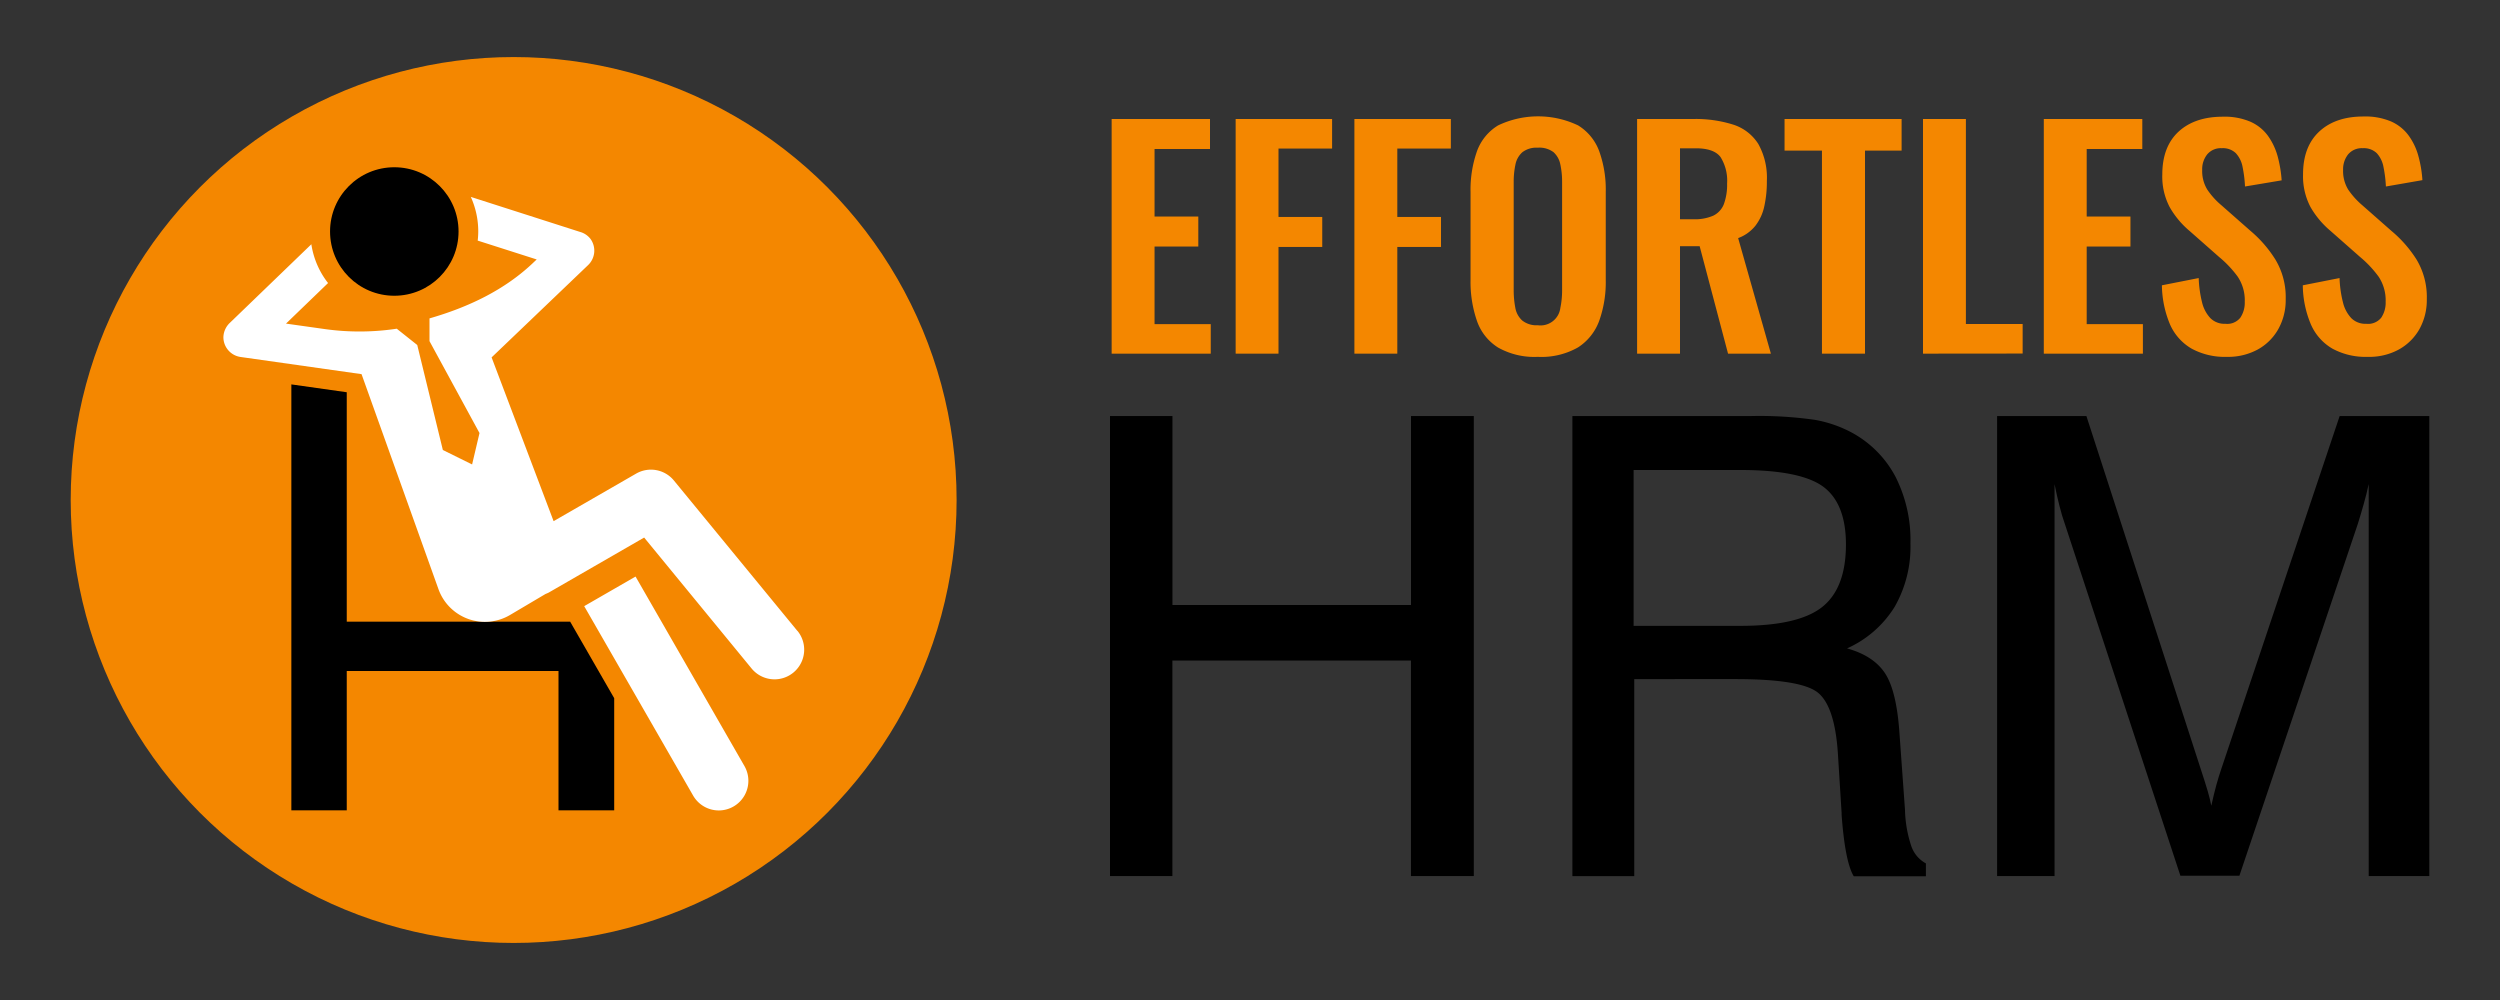 <svg id="Layer_1" data-name="Layer 1" xmlns="http://www.w3.org/2000/svg" viewBox="0 0 500 200"><rect x="0" y="0" width="500" height="200" fill="#333333" stroke="none"/><defs><style>.cls-1{fill:#f48700;}.cls-2{fill:#fff;}</style></defs><path d="M222,175.21v-92h12.49V121h47.71V83.21h12.56v92H282.19v-43.1H234.48v43.1Z"/><path d="M314.48,83.21h35.66a78.13,78.13,0,0,1,12.78.75,24.66,24.66,0,0,1,7.33,2.5,21.41,21.41,0,0,1,8.84,8.87,28,28,0,0,1,3,13.36,24.17,24.17,0,0,1-3.18,12.71,21.52,21.52,0,0,1-9.5,8.28q5.37,1.5,7.65,5.06t2.84,12L381,162a24.51,24.51,0,0,0,1.28,7.28,6.22,6.22,0,0,0,2.9,3.4v2.57H370.75q-1.74-2.88-2.43-12.31v-.37l-.75-12q-.63-9.25-3.94-12t-16.55-2.75H326.85v39.41H314.48ZM326.72,94v31.17h21.36q11.57,0,16.33-3.75t4.78-12.49c0-5.45-1.5-9.31-4.49-11.55S356.16,94,348.08,94Z"/><path d="M410.91,96.82v78.39H399.42v-92h17.86l22.8,70.39c.66,2,1.15,3.55,1.47,4.65s.55,2.07.71,2.9c.34-1.54.67-2.91,1-4.12s.69-2.35,1.06-3.43l23.61-70.39h17.93v92H473.74V96.82c-.29,1.34-.62,2.68-1,4s-.77,2.7-1.19,4l-23.67,70.33h-11.8L413,104.88c-.41-1.16-.79-2.41-1.12-3.75S411.2,98.37,410.91,96.82Z"/><path class="cls-1" d="M222.33,70.73V23.8H242v6H230.91v13.5h8.75v6h-8.75V64.82h11.24v5.91Z"/><path class="cls-1" d="M247.13,70.73V23.8h19.29v5.91H255.7V43.39h8.75v6H255.7V70.73Z"/><path class="cls-1" d="M270.88,70.73V23.8h19.29v5.91H279.46V43.39h8.74v6h-8.74V70.73Z"/><path class="cls-1" d="M307.55,71.37a14.75,14.75,0,0,1-7.93-1.86,10.21,10.21,0,0,1-4.23-5.33A23.81,23.81,0,0,1,294.11,56V38.4a23.18,23.18,0,0,1,1.28-8.14,10,10,0,0,1,4.23-5.18,18.59,18.59,0,0,1,16,0,10.17,10.17,0,0,1,4.23,5.18,22.71,22.71,0,0,1,1.3,8.14V56a23,23,0,0,1-1.3,8.14,10.66,10.66,0,0,1-4.23,5.33A14.79,14.79,0,0,1,307.55,71.37Zm0-6.32a4,4,0,0,0,4.52-3.47,17,17,0,0,0,.35-3.54V36.43a16.42,16.42,0,0,0-.35-3.53,4.45,4.45,0,0,0-1.36-2.46,4.68,4.68,0,0,0-3.16-.9,4.59,4.59,0,0,0-3.07.9,4.42,4.42,0,0,0-1.39,2.46,16.42,16.42,0,0,0-.35,3.53V58a18.56,18.56,0,0,0,.32,3.54,4.47,4.47,0,0,0,1.37,2.55A4.59,4.59,0,0,0,307.55,65.05Z"/><path class="cls-1" d="M327.42,70.73V23.8h11.24a24.89,24.89,0,0,1,8,1.13,9.25,9.25,0,0,1,5,3.86,13.82,13.82,0,0,1,1.71,7.41,22.6,22.6,0,0,1-.52,5.1,9.69,9.69,0,0,1-1.77,3.85,7.92,7.92,0,0,1-3.45,2.47l6.55,23.11h-8.57l-5.68-21.49H336V70.73ZM336,43.85h2.66a9.15,9.15,0,0,0,4-.72,4.28,4.28,0,0,0,2.12-2.32,11.25,11.25,0,0,0,.64-4.09,8.9,8.9,0,0,0-1.31-5.3q-1.31-1.76-4.95-1.76H336Z"/><path class="cls-1" d="M364.39,70.73V30.12h-7.48V23.8h23.41v6.32H373V70.73Z"/><path class="cls-1" d="M384.6,70.73V23.8h8.58v41h11.35v5.91Z"/><path class="cls-1" d="M408.76,70.73V23.8h19.7v6H417.34v13.5h8.75v6h-8.75V64.82h11.24v5.91Z"/><path class="cls-1" d="M445.38,71.37a13.88,13.88,0,0,1-7.07-1.65A10.47,10.47,0,0,1,434,64.88a20.94,20.94,0,0,1-1.62-7.82l7.36-1.45a23.37,23.37,0,0,0,.66,4.81,7,7,0,0,0,1.68,3.21,4,4,0,0,0,3,1.13,3.34,3.34,0,0,0,3-1.24,5.38,5.38,0,0,0,.87-3.16,8.5,8.5,0,0,0-1.39-5,21.64,21.64,0,0,0-3.71-3.94l-5.91-5.21a17.62,17.62,0,0,1-4-4.78,13.13,13.13,0,0,1-1.48-6.52q0-5.56,3.24-8.57c2.17-2,5.12-3,8.87-3a13.08,13.08,0,0,1,5.5,1,8.69,8.69,0,0,1,3.51,2.81,12.93,12.93,0,0,1,1.94,4.08,24.83,24.83,0,0,1,.81,4.84L449,37.3a25.51,25.51,0,0,0-.49-3.94,5.53,5.53,0,0,0-1.34-2.72,3.71,3.71,0,0,0-2.81-1,3.54,3.54,0,0,0-2.92,1.24,4.74,4.74,0,0,0-1,3.1,7.07,7.07,0,0,0,1,3.91,15.08,15.08,0,0,0,2.84,3.16l5.85,5.15a24.44,24.44,0,0,1,4.95,5.71,14.58,14.58,0,0,1,2.06,7.91,11.86,11.86,0,0,1-1.48,6,10.54,10.54,0,0,1-4.11,4.08A12.38,12.38,0,0,1,445.38,71.37Z"/><path class="cls-1" d="M473.53,71.37a13.84,13.84,0,0,1-7.06-1.65,10.36,10.36,0,0,1-4.29-4.84,20.55,20.55,0,0,1-1.62-7.82l7.35-1.45a22.67,22.67,0,0,0,.67,4.81,7,7,0,0,0,1.68,3.21,4,4,0,0,0,3,1.13,3.36,3.36,0,0,0,3-1.24,5.38,5.38,0,0,0,.87-3.16,8.58,8.58,0,0,0-1.39-5A22,22,0,0,0,472,51.38l-5.91-5.21a17.85,17.85,0,0,1-4-4.78,13.23,13.23,0,0,1-1.48-6.52q0-5.56,3.25-8.57t8.86-3a13.13,13.13,0,0,1,5.51,1,8.72,8.72,0,0,1,3.5,2.81,12.51,12.51,0,0,1,1.94,4.08,23.41,23.41,0,0,1,.81,4.84l-7.3,1.27a25.51,25.51,0,0,0-.49-3.94,5.53,5.53,0,0,0-1.33-2.72,3.74,3.74,0,0,0-2.81-1,3.56,3.56,0,0,0-2.93,1.24,4.79,4.79,0,0,0-1,3.1,7.15,7.15,0,0,0,1,3.91,15.66,15.66,0,0,0,2.84,3.16l5.85,5.15a24.49,24.49,0,0,1,5,5.71,14.58,14.58,0,0,1,2.05,7.91,12,12,0,0,1-1.47,6,10.63,10.63,0,0,1-4.12,4.08A12.33,12.33,0,0,1,473.53,71.37Z"/><circle class="cls-1" cx="102.73" cy="100" r="88.59"/><circle cx="78.86" cy="46.3" r="12.85"/><polygon points="69.35 162.06 69.35 134.2 111.7 134.2 111.7 162.06 122.84 162.06 122.84 139.64 114.03 124.33 111.7 124.33 80.55 124.33 69.35 124.33 69.35 78.45 58.27 76.88 58.27 162.06 69.35 162.06"/><path class="cls-2" d="M127.11,115.31l-10.27,5.92,21.77,37.86a5.93,5.93,0,0,0,5.15,3,5.93,5.93,0,0,0,5.13-8.88Zm32.35,10.85L134.77,96.09a5.94,5.94,0,0,0-7.54-1.37l-16.51,9.51L98.32,71.48,117.64,53a4,4,0,0,0,.45-5.23A4,4,0,0,0,116,46.38l-21.84-7a16.72,16.72,0,0,1,1.49,6.9,16.08,16.08,0,0,1-.11,1.84l11.8,3.77-.5.47C101,58,93.65,61.44,85.9,63.68l0,4.55,10,18.38-1.48,6.28L88.57,90l-5.12-21-4.1-3.26-.54.08h0A50,50,0,0,1,65,65.82l-7.8-1.1,8.41-8.11a16.59,16.59,0,0,1-3.34-7.76L46,64.54a4.13,4.13,0,0,0-1.32,2.85,4,4,0,0,0,3.4,4l24.23,3.44,15.34,42.88A9.87,9.87,0,0,0,102,123l7.08-4.19c.22-.1.45-.18.67-.3l19.08-11,21.49,26.19a5.93,5.93,0,0,0,9.17-7.53Z"/></svg>